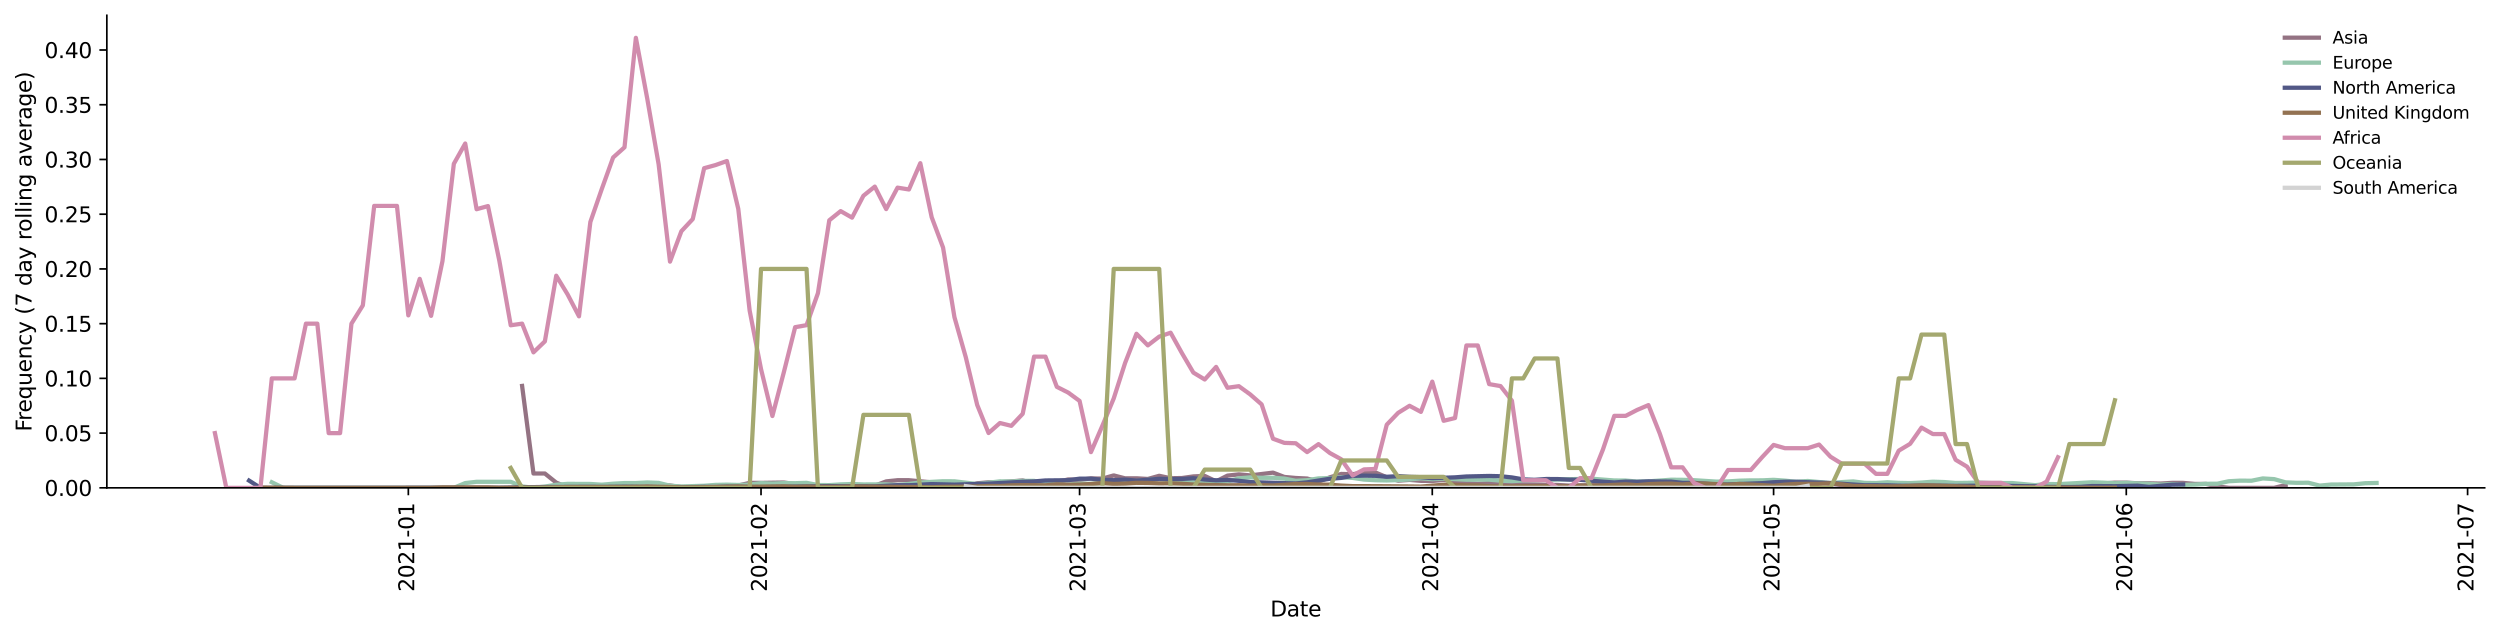 <?xml version="1.0" encoding="utf-8" standalone="no"?>
<!DOCTYPE svg PUBLIC "-//W3C//DTD SVG 1.1//EN"
  "http://www.w3.org/Graphics/SVG/1.1/DTD/svg11.dtd">
<svg height="298.621pt" version="1.1" viewBox="0 0 1173.344 298.621" width="1173.344pt" xmlns="http://www.w3.org/2000/svg" xmlns:xlink="http://www.w3.org/1999/xlink">
 <defs>
  <style type="text/css">*{stroke-linecap:butt;stroke-linejoin:round;}</style>
 </defs>
 <g id="figure_1">
  <g id="patch_1">
   <path d="M 0 298.621 
L 1173.344 298.621 
L 1173.344 0 
L 0 0 
z
" style="fill:#ffffff;"/>
  </g>
  <g id="axes_1">
   <g id="patch_2">
    <path d="M 50.144 228.96 
L 1166.144 228.96 
L 1166.144 7.2 
L 50.144 7.2 
z
" style="fill:#ffffff;"/>
   </g>
   <g id="matplotlib.axis_1">
    <g id="xtick_1">
     <g id="line2d_1">
      <defs>
       <path d="M 0 0 
L 0 3.5 
" id="m2527ec824e" style="stroke:#000000;stroke-width:0.8;"/>
      </defs>
      <g>
       <use style="stroke:#000000;stroke-width:0.8;" x="191.646" xlink:href="#m2527ec824e" y="228.96"/>
      </g>
     </g>
     <g id="text_1">
      <!-- 2021-01 -->
      <g transform="translate(194.406 277.743)rotate(-90)scale(0.1 -0.1)">
       <defs>
        <path d="M 1228 531 
L 3431 531 
L 3431 0 
L 469 0 
L 469 531 
Q 828 903 1448 1529 
Q 2069 2156 2228 2338 
Q 2531 2678 2651 2914 
Q 2772 3150 2772 3378 
Q 2772 3750 2511 3984 
Q 2250 4219 1831 4219 
Q 1534 4219 1204 4116 
Q 875 4013 500 3803 
L 500 4441 
Q 881 4594 1212 4672 
Q 1544 4750 1819 4750 
Q 2544 4750 2975 4387 
Q 3406 4025 3406 3419 
Q 3406 3131 3298 2873 
Q 3191 2616 2906 2266 
Q 2828 2175 2409 1742 
Q 1991 1309 1228 531 
z
" id="DejaVuSans-32" transform="scale(0.016)"/>
        <path d="M 2034 4250 
Q 1547 4250 1301 3770 
Q 1056 3291 1056 2328 
Q 1056 1369 1301 889 
Q 1547 409 2034 409 
Q 2525 409 2770 889 
Q 3016 1369 3016 2328 
Q 3016 3291 2770 3770 
Q 2525 4250 2034 4250 
z
M 2034 4750 
Q 2819 4750 3233 4129 
Q 3647 3509 3647 2328 
Q 3647 1150 3233 529 
Q 2819 -91 2034 -91 
Q 1250 -91 836 529 
Q 422 1150 422 2328 
Q 422 3509 836 4129 
Q 1250 4750 2034 4750 
z
" id="DejaVuSans-30" transform="scale(0.016)"/>
        <path d="M 794 531 
L 1825 531 
L 1825 4091 
L 703 3866 
L 703 4441 
L 1819 4666 
L 2450 4666 
L 2450 531 
L 3481 531 
L 3481 0 
L 794 0 
L 794 531 
z
" id="DejaVuSans-31" transform="scale(0.016)"/>
        <path d="M 313 2009 
L 1997 2009 
L 1997 1497 
L 313 1497 
L 313 2009 
z
" id="DejaVuSans-2d" transform="scale(0.016)"/>
       </defs>
       <use xlink:href="#DejaVuSans-32"/>
       <use x="63.623" xlink:href="#DejaVuSans-30"/>
       <use x="127.246" xlink:href="#DejaVuSans-32"/>
       <use x="190.869" xlink:href="#DejaVuSans-31"/>
       <use x="254.492" xlink:href="#DejaVuSans-2d"/>
       <use x="290.576" xlink:href="#DejaVuSans-30"/>
       <use x="354.199" xlink:href="#DejaVuSans-31"/>
      </g>
     </g>
    </g>
    <g id="xtick_2">
     <g id="line2d_2">
      <g>
       <use style="stroke:#000000;stroke-width:0.8;" x="357.177" xlink:href="#m2527ec824e" y="228.96"/>
      </g>
     </g>
     <g id="text_2">
      <!-- 2021-02 -->
      <g transform="translate(359.937 277.743)rotate(-90)scale(0.1 -0.1)">
       <use xlink:href="#DejaVuSans-32"/>
       <use x="63.623" xlink:href="#DejaVuSans-30"/>
       <use x="127.246" xlink:href="#DejaVuSans-32"/>
       <use x="190.869" xlink:href="#DejaVuSans-31"/>
       <use x="254.492" xlink:href="#DejaVuSans-2d"/>
       <use x="290.576" xlink:href="#DejaVuSans-30"/>
       <use x="354.199" xlink:href="#DejaVuSans-32"/>
      </g>
     </g>
    </g>
    <g id="xtick_3">
     <g id="line2d_3">
      <g>
       <use style="stroke:#000000;stroke-width:0.8;" x="506.689" xlink:href="#m2527ec824e" y="228.96"/>
      </g>
     </g>
     <g id="text_3">
      <!-- 2021-03 -->
      <g transform="translate(509.449 277.743)rotate(-90)scale(0.1 -0.1)">
       <defs>
        <path d="M 2597 2516 
Q 3050 2419 3304 2112 
Q 3559 1806 3559 1356 
Q 3559 666 3084 287 
Q 2609 -91 1734 -91 
Q 1441 -91 1130 -33 
Q 819 25 488 141 
L 488 750 
Q 750 597 1062 519 
Q 1375 441 1716 441 
Q 2309 441 2620 675 
Q 2931 909 2931 1356 
Q 2931 1769 2642 2001 
Q 2353 2234 1838 2234 
L 1294 2234 
L 1294 2753 
L 1863 2753 
Q 2328 2753 2575 2939 
Q 2822 3125 2822 3475 
Q 2822 3834 2567 4026 
Q 2313 4219 1838 4219 
Q 1578 4219 1281 4162 
Q 984 4106 628 3988 
L 628 4550 
Q 988 4650 1302 4700 
Q 1616 4750 1894 4750 
Q 2613 4750 3031 4423 
Q 3450 4097 3450 3541 
Q 3450 3153 3228 2886 
Q 3006 2619 2597 2516 
z
" id="DejaVuSans-33" transform="scale(0.016)"/>
       </defs>
       <use xlink:href="#DejaVuSans-32"/>
       <use x="63.623" xlink:href="#DejaVuSans-30"/>
       <use x="127.246" xlink:href="#DejaVuSans-32"/>
       <use x="190.869" xlink:href="#DejaVuSans-31"/>
       <use x="254.492" xlink:href="#DejaVuSans-2d"/>
       <use x="290.576" xlink:href="#DejaVuSans-30"/>
       <use x="354.199" xlink:href="#DejaVuSans-33"/>
      </g>
     </g>
    </g>
    <g id="xtick_4">
     <g id="line2d_4">
      <g>
       <use style="stroke:#000000;stroke-width:0.8;" x="672.22" xlink:href="#m2527ec824e" y="228.96"/>
      </g>
     </g>
     <g id="text_4">
      <!-- 2021-04 -->
      <g transform="translate(674.98 277.743)rotate(-90)scale(0.1 -0.1)">
       <defs>
        <path d="M 2419 4116 
L 825 1625 
L 2419 1625 
L 2419 4116 
z
M 2253 4666 
L 3047 4666 
L 3047 1625 
L 3713 1625 
L 3713 1100 
L 3047 1100 
L 3047 0 
L 2419 0 
L 2419 1100 
L 313 1100 
L 313 1709 
L 2253 4666 
z
" id="DejaVuSans-34" transform="scale(0.016)"/>
       </defs>
       <use xlink:href="#DejaVuSans-32"/>
       <use x="63.623" xlink:href="#DejaVuSans-30"/>
       <use x="127.246" xlink:href="#DejaVuSans-32"/>
       <use x="190.869" xlink:href="#DejaVuSans-31"/>
       <use x="254.492" xlink:href="#DejaVuSans-2d"/>
       <use x="290.576" xlink:href="#DejaVuSans-30"/>
       <use x="354.199" xlink:href="#DejaVuSans-34"/>
      </g>
     </g>
    </g>
    <g id="xtick_5">
     <g id="line2d_5">
      <g>
       <use style="stroke:#000000;stroke-width:0.8;" x="832.412" xlink:href="#m2527ec824e" y="228.96"/>
      </g>
     </g>
     <g id="text_5">
      <!-- 2021-05 -->
      <g transform="translate(835.171 277.743)rotate(-90)scale(0.1 -0.1)">
       <defs>
        <path d="M 691 4666 
L 3169 4666 
L 3169 4134 
L 1269 4134 
L 1269 2991 
Q 1406 3038 1543 3061 
Q 1681 3084 1819 3084 
Q 2600 3084 3056 2656 
Q 3513 2228 3513 1497 
Q 3513 744 3044 326 
Q 2575 -91 1722 -91 
Q 1428 -91 1123 -41 
Q 819 9 494 109 
L 494 744 
Q 775 591 1075 516 
Q 1375 441 1709 441 
Q 2250 441 2565 725 
Q 2881 1009 2881 1497 
Q 2881 1984 2565 2268 
Q 2250 2553 1709 2553 
Q 1456 2553 1204 2497 
Q 953 2441 691 2322 
L 691 4666 
z
" id="DejaVuSans-35" transform="scale(0.016)"/>
       </defs>
       <use xlink:href="#DejaVuSans-32"/>
       <use x="63.623" xlink:href="#DejaVuSans-30"/>
       <use x="127.246" xlink:href="#DejaVuSans-32"/>
       <use x="190.869" xlink:href="#DejaVuSans-31"/>
       <use x="254.492" xlink:href="#DejaVuSans-2d"/>
       <use x="290.576" xlink:href="#DejaVuSans-30"/>
       <use x="354.199" xlink:href="#DejaVuSans-35"/>
      </g>
     </g>
    </g>
    <g id="xtick_6">
     <g id="line2d_6">
      <g>
       <use style="stroke:#000000;stroke-width:0.8;" x="997.943" xlink:href="#m2527ec824e" y="228.96"/>
      </g>
     </g>
     <g id="text_6">
      <!-- 2021-06 -->
      <g transform="translate(1000.702 277.743)rotate(-90)scale(0.1 -0.1)">
       <defs>
        <path d="M 2113 2584 
Q 1688 2584 1439 2293 
Q 1191 2003 1191 1497 
Q 1191 994 1439 701 
Q 1688 409 2113 409 
Q 2538 409 2786 701 
Q 3034 994 3034 1497 
Q 3034 2003 2786 2293 
Q 2538 2584 2113 2584 
z
M 3366 4563 
L 3366 3988 
Q 3128 4100 2886 4159 
Q 2644 4219 2406 4219 
Q 1781 4219 1451 3797 
Q 1122 3375 1075 2522 
Q 1259 2794 1537 2939 
Q 1816 3084 2150 3084 
Q 2853 3084 3261 2657 
Q 3669 2231 3669 1497 
Q 3669 778 3244 343 
Q 2819 -91 2113 -91 
Q 1303 -91 875 529 
Q 447 1150 447 2328 
Q 447 3434 972 4092 
Q 1497 4750 2381 4750 
Q 2619 4750 2861 4703 
Q 3103 4656 3366 4563 
z
" id="DejaVuSans-36" transform="scale(0.016)"/>
       </defs>
       <use xlink:href="#DejaVuSans-32"/>
       <use x="63.623" xlink:href="#DejaVuSans-30"/>
       <use x="127.246" xlink:href="#DejaVuSans-32"/>
       <use x="190.869" xlink:href="#DejaVuSans-31"/>
       <use x="254.492" xlink:href="#DejaVuSans-2d"/>
       <use x="290.576" xlink:href="#DejaVuSans-30"/>
       <use x="354.199" xlink:href="#DejaVuSans-36"/>
      </g>
     </g>
    </g>
    <g id="xtick_7">
     <g id="line2d_7">
      <g>
       <use style="stroke:#000000;stroke-width:0.8;" x="1158.134" xlink:href="#m2527ec824e" y="228.96"/>
      </g>
     </g>
     <g id="text_7">
      <!-- 2021-07 -->
      <g transform="translate(1160.894 277.743)rotate(-90)scale(0.1 -0.1)">
       <defs>
        <path d="M 525 4666 
L 3525 4666 
L 3525 4397 
L 1831 0 
L 1172 0 
L 2766 4134 
L 525 4134 
L 525 4666 
z
" id="DejaVuSans-37" transform="scale(0.016)"/>
       </defs>
       <use xlink:href="#DejaVuSans-32"/>
       <use x="63.623" xlink:href="#DejaVuSans-30"/>
       <use x="127.246" xlink:href="#DejaVuSans-32"/>
       <use x="190.869" xlink:href="#DejaVuSans-31"/>
       <use x="254.492" xlink:href="#DejaVuSans-2d"/>
       <use x="290.576" xlink:href="#DejaVuSans-30"/>
       <use x="354.199" xlink:href="#DejaVuSans-37"/>
      </g>
     </g>
    </g>
    <g id="text_8">
     <!-- Date -->
     <g transform="translate(596.193 289.341)scale(0.1 -0.1)">
      <defs>
       <path d="M 1259 4147 
L 1259 519 
L 2022 519 
Q 2988 519 3436 956 
Q 3884 1394 3884 2338 
Q 3884 3275 3436 3711 
Q 2988 4147 2022 4147 
L 1259 4147 
z
M 628 4666 
L 1925 4666 
Q 3281 4666 3915 4102 
Q 4550 3538 4550 2338 
Q 4550 1131 3912 565 
Q 3275 0 1925 0 
L 628 0 
L 628 4666 
z
" id="DejaVuSans-44" transform="scale(0.016)"/>
       <path d="M 2194 1759 
Q 1497 1759 1228 1600 
Q 959 1441 959 1056 
Q 959 750 1161 570 
Q 1363 391 1709 391 
Q 2188 391 2477 730 
Q 2766 1069 2766 1631 
L 2766 1759 
L 2194 1759 
z
M 3341 1997 
L 3341 0 
L 2766 0 
L 2766 531 
Q 2569 213 2275 61 
Q 1981 -91 1556 -91 
Q 1019 -91 701 211 
Q 384 513 384 1019 
Q 384 1609 779 1909 
Q 1175 2209 1959 2209 
L 2766 2209 
L 2766 2266 
Q 2766 2663 2505 2880 
Q 2244 3097 1772 3097 
Q 1472 3097 1187 3025 
Q 903 2953 641 2809 
L 641 3341 
Q 956 3463 1253 3523 
Q 1550 3584 1831 3584 
Q 2591 3584 2966 3190 
Q 3341 2797 3341 1997 
z
" id="DejaVuSans-61" transform="scale(0.016)"/>
       <path d="M 1172 4494 
L 1172 3500 
L 2356 3500 
L 2356 3053 
L 1172 3053 
L 1172 1153 
Q 1172 725 1289 603 
Q 1406 481 1766 481 
L 2356 481 
L 2356 0 
L 1766 0 
Q 1100 0 847 248 
Q 594 497 594 1153 
L 594 3053 
L 172 3053 
L 172 3500 
L 594 3500 
L 594 4494 
L 1172 4494 
z
" id="DejaVuSans-74" transform="scale(0.016)"/>
       <path d="M 3597 1894 
L 3597 1613 
L 953 1613 
Q 991 1019 1311 708 
Q 1631 397 2203 397 
Q 2534 397 2845 478 
Q 3156 559 3463 722 
L 3463 178 
Q 3153 47 2828 -22 
Q 2503 -91 2169 -91 
Q 1331 -91 842 396 
Q 353 884 353 1716 
Q 353 2575 817 3079 
Q 1281 3584 2069 3584 
Q 2775 3584 3186 3129 
Q 3597 2675 3597 1894 
z
M 3022 2063 
Q 3016 2534 2758 2815 
Q 2500 3097 2075 3097 
Q 1594 3097 1305 2825 
Q 1016 2553 972 2059 
L 3022 2063 
z
" id="DejaVuSans-65" transform="scale(0.016)"/>
      </defs>
      <use xlink:href="#DejaVuSans-44"/>
      <use x="77.002" xlink:href="#DejaVuSans-61"/>
      <use x="138.281" xlink:href="#DejaVuSans-74"/>
      <use x="177.49" xlink:href="#DejaVuSans-65"/>
     </g>
    </g>
   </g>
   <g id="matplotlib.axis_2">
    <g id="ytick_1">
     <g id="line2d_8">
      <defs>
       <path d="M 0 0 
L -3.5 0 
" id="mf1eda344db" style="stroke:#000000;stroke-width:0.8;"/>
      </defs>
      <g>
       <use style="stroke:#000000;stroke-width:0.8;" x="50.144" xlink:href="#mf1eda344db" y="228.96"/>
      </g>
     </g>
     <g id="text_9">
      <!-- 0.00 -->
      <g transform="translate(20.878 232.759)scale(0.1 -0.1)">
       <defs>
        <path d="M 684 794 
L 1344 794 
L 1344 0 
L 684 0 
L 684 794 
z
" id="DejaVuSans-2e" transform="scale(0.016)"/>
       </defs>
       <use xlink:href="#DejaVuSans-30"/>
       <use x="63.623" xlink:href="#DejaVuSans-2e"/>
       <use x="95.41" xlink:href="#DejaVuSans-30"/>
       <use x="159.033" xlink:href="#DejaVuSans-30"/>
      </g>
     </g>
    </g>
    <g id="ytick_2">
     <g id="line2d_9">
      <g>
       <use style="stroke:#000000;stroke-width:0.8;" x="50.144" xlink:href="#mf1eda344db" y="203.274"/>
      </g>
     </g>
     <g id="text_10">
      <!-- 0.05 -->
      <g transform="translate(20.878 207.073)scale(0.1 -0.1)">
       <use xlink:href="#DejaVuSans-30"/>
       <use x="63.623" xlink:href="#DejaVuSans-2e"/>
       <use x="95.41" xlink:href="#DejaVuSans-30"/>
       <use x="159.033" xlink:href="#DejaVuSans-35"/>
      </g>
     </g>
    </g>
    <g id="ytick_3">
     <g id="line2d_10">
      <g>
       <use style="stroke:#000000;stroke-width:0.8;" x="50.144" xlink:href="#mf1eda344db" y="177.587"/>
      </g>
     </g>
     <g id="text_11">
      <!-- 0.10 -->
      <g transform="translate(20.878 181.386)scale(0.1 -0.1)">
       <use xlink:href="#DejaVuSans-30"/>
       <use x="63.623" xlink:href="#DejaVuSans-2e"/>
       <use x="95.41" xlink:href="#DejaVuSans-31"/>
       <use x="159.033" xlink:href="#DejaVuSans-30"/>
      </g>
     </g>
    </g>
    <g id="ytick_4">
     <g id="line2d_11">
      <g>
       <use style="stroke:#000000;stroke-width:0.8;" x="50.144" xlink:href="#mf1eda344db" y="151.901"/>
      </g>
     </g>
     <g id="text_12">
      <!-- 0.15 -->
      <g transform="translate(20.878 155.7)scale(0.1 -0.1)">
       <use xlink:href="#DejaVuSans-30"/>
       <use x="63.623" xlink:href="#DejaVuSans-2e"/>
       <use x="95.41" xlink:href="#DejaVuSans-31"/>
       <use x="159.033" xlink:href="#DejaVuSans-35"/>
      </g>
     </g>
    </g>
    <g id="ytick_5">
     <g id="line2d_12">
      <g>
       <use style="stroke:#000000;stroke-width:0.8;" x="50.144" xlink:href="#mf1eda344db" y="126.214"/>
      </g>
     </g>
     <g id="text_13">
      <!-- 0.20 -->
      <g transform="translate(20.878 130.013)scale(0.1 -0.1)">
       <use xlink:href="#DejaVuSans-30"/>
       <use x="63.623" xlink:href="#DejaVuSans-2e"/>
       <use x="95.41" xlink:href="#DejaVuSans-32"/>
       <use x="159.033" xlink:href="#DejaVuSans-30"/>
      </g>
     </g>
    </g>
    <g id="ytick_6">
     <g id="line2d_13">
      <g>
       <use style="stroke:#000000;stroke-width:0.8;" x="50.144" xlink:href="#mf1eda344db" y="100.528"/>
      </g>
     </g>
     <g id="text_14">
      <!-- 0.25 -->
      <g transform="translate(20.878 104.327)scale(0.1 -0.1)">
       <use xlink:href="#DejaVuSans-30"/>
       <use x="63.623" xlink:href="#DejaVuSans-2e"/>
       <use x="95.41" xlink:href="#DejaVuSans-32"/>
       <use x="159.033" xlink:href="#DejaVuSans-35"/>
      </g>
     </g>
    </g>
    <g id="ytick_7">
     <g id="line2d_14">
      <g>
       <use style="stroke:#000000;stroke-width:0.8;" x="50.144" xlink:href="#mf1eda344db" y="74.841"/>
      </g>
     </g>
     <g id="text_15">
      <!-- 0.30 -->
      <g transform="translate(20.878 78.64)scale(0.1 -0.1)">
       <use xlink:href="#DejaVuSans-30"/>
       <use x="63.623" xlink:href="#DejaVuSans-2e"/>
       <use x="95.41" xlink:href="#DejaVuSans-33"/>
       <use x="159.033" xlink:href="#DejaVuSans-30"/>
      </g>
     </g>
    </g>
    <g id="ytick_8">
     <g id="line2d_15">
      <g>
       <use style="stroke:#000000;stroke-width:0.8;" x="50.144" xlink:href="#mf1eda344db" y="49.155"/>
      </g>
     </g>
     <g id="text_16">
      <!-- 0.35 -->
      <g transform="translate(20.878 52.954)scale(0.1 -0.1)">
       <use xlink:href="#DejaVuSans-30"/>
       <use x="63.623" xlink:href="#DejaVuSans-2e"/>
       <use x="95.41" xlink:href="#DejaVuSans-33"/>
       <use x="159.033" xlink:href="#DejaVuSans-35"/>
      </g>
     </g>
    </g>
    <g id="ytick_9">
     <g id="line2d_16">
      <g>
       <use style="stroke:#000000;stroke-width:0.8;" x="50.144" xlink:href="#mf1eda344db" y="23.468"/>
      </g>
     </g>
     <g id="text_17">
      <!-- 0.40 -->
      <g transform="translate(20.878 27.267)scale(0.1 -0.1)">
       <use xlink:href="#DejaVuSans-30"/>
       <use x="63.623" xlink:href="#DejaVuSans-2e"/>
       <use x="95.41" xlink:href="#DejaVuSans-34"/>
       <use x="159.033" xlink:href="#DejaVuSans-30"/>
      </g>
     </g>
    </g>
    <g id="text_18">
     <!-- Frequency (7 day rolling average) -->
     <g transform="translate(14.798 202.529)rotate(-90)scale(0.1 -0.1)">
      <defs>
       <path d="M 628 4666 
L 3309 4666 
L 3309 4134 
L 1259 4134 
L 1259 2759 
L 3109 2759 
L 3109 2228 
L 1259 2228 
L 1259 0 
L 628 0 
L 628 4666 
z
" id="DejaVuSans-46" transform="scale(0.016)"/>
       <path d="M 2631 2963 
Q 2534 3019 2420 3045 
Q 2306 3072 2169 3072 
Q 1681 3072 1420 2755 
Q 1159 2438 1159 1844 
L 1159 0 
L 581 0 
L 581 3500 
L 1159 3500 
L 1159 2956 
Q 1341 3275 1631 3429 
Q 1922 3584 2338 3584 
Q 2397 3584 2469 3576 
Q 2541 3569 2628 3553 
L 2631 2963 
z
" id="DejaVuSans-72" transform="scale(0.016)"/>
       <path d="M 947 1747 
Q 947 1113 1208 752 
Q 1469 391 1925 391 
Q 2381 391 2643 752 
Q 2906 1113 2906 1747 
Q 2906 2381 2643 2742 
Q 2381 3103 1925 3103 
Q 1469 3103 1208 2742 
Q 947 2381 947 1747 
z
M 2906 525 
Q 2725 213 2448 61 
Q 2172 -91 1784 -91 
Q 1150 -91 751 415 
Q 353 922 353 1747 
Q 353 2572 751 3078 
Q 1150 3584 1784 3584 
Q 2172 3584 2448 3432 
Q 2725 3281 2906 2969 
L 2906 3500 
L 3481 3500 
L 3481 -1331 
L 2906 -1331 
L 2906 525 
z
" id="DejaVuSans-71" transform="scale(0.016)"/>
       <path d="M 544 1381 
L 544 3500 
L 1119 3500 
L 1119 1403 
Q 1119 906 1312 657 
Q 1506 409 1894 409 
Q 2359 409 2629 706 
Q 2900 1003 2900 1516 
L 2900 3500 
L 3475 3500 
L 3475 0 
L 2900 0 
L 2900 538 
Q 2691 219 2414 64 
Q 2138 -91 1772 -91 
Q 1169 -91 856 284 
Q 544 659 544 1381 
z
M 1991 3584 
L 1991 3584 
z
" id="DejaVuSans-75" transform="scale(0.016)"/>
       <path d="M 3513 2113 
L 3513 0 
L 2938 0 
L 2938 2094 
Q 2938 2591 2744 2837 
Q 2550 3084 2163 3084 
Q 1697 3084 1428 2787 
Q 1159 2491 1159 1978 
L 1159 0 
L 581 0 
L 581 3500 
L 1159 3500 
L 1159 2956 
Q 1366 3272 1645 3428 
Q 1925 3584 2291 3584 
Q 2894 3584 3203 3211 
Q 3513 2838 3513 2113 
z
" id="DejaVuSans-6e" transform="scale(0.016)"/>
       <path d="M 3122 3366 
L 3122 2828 
Q 2878 2963 2633 3030 
Q 2388 3097 2138 3097 
Q 1578 3097 1268 2742 
Q 959 2388 959 1747 
Q 959 1106 1268 751 
Q 1578 397 2138 397 
Q 2388 397 2633 464 
Q 2878 531 3122 666 
L 3122 134 
Q 2881 22 2623 -34 
Q 2366 -91 2075 -91 
Q 1284 -91 818 406 
Q 353 903 353 1747 
Q 353 2603 823 3093 
Q 1294 3584 2113 3584 
Q 2378 3584 2631 3529 
Q 2884 3475 3122 3366 
z
" id="DejaVuSans-63" transform="scale(0.016)"/>
       <path d="M 2059 -325 
Q 1816 -950 1584 -1140 
Q 1353 -1331 966 -1331 
L 506 -1331 
L 506 -850 
L 844 -850 
Q 1081 -850 1212 -737 
Q 1344 -625 1503 -206 
L 1606 56 
L 191 3500 
L 800 3500 
L 1894 763 
L 2988 3500 
L 3597 3500 
L 2059 -325 
z
" id="DejaVuSans-79" transform="scale(0.016)"/>
       <path id="DejaVuSans-20" transform="scale(0.016)"/>
       <path d="M 1984 4856 
Q 1566 4138 1362 3434 
Q 1159 2731 1159 2009 
Q 1159 1288 1364 580 
Q 1569 -128 1984 -844 
L 1484 -844 
Q 1016 -109 783 600 
Q 550 1309 550 2009 
Q 550 2706 781 3412 
Q 1013 4119 1484 4856 
L 1984 4856 
z
" id="DejaVuSans-28" transform="scale(0.016)"/>
       <path d="M 2906 2969 
L 2906 4863 
L 3481 4863 
L 3481 0 
L 2906 0 
L 2906 525 
Q 2725 213 2448 61 
Q 2172 -91 1784 -91 
Q 1150 -91 751 415 
Q 353 922 353 1747 
Q 353 2572 751 3078 
Q 1150 3584 1784 3584 
Q 2172 3584 2448 3432 
Q 2725 3281 2906 2969 
z
M 947 1747 
Q 947 1113 1208 752 
Q 1469 391 1925 391 
Q 2381 391 2643 752 
Q 2906 1113 2906 1747 
Q 2906 2381 2643 2742 
Q 2381 3103 1925 3103 
Q 1469 3103 1208 2742 
Q 947 2381 947 1747 
z
" id="DejaVuSans-64" transform="scale(0.016)"/>
       <path d="M 1959 3097 
Q 1497 3097 1228 2736 
Q 959 2375 959 1747 
Q 959 1119 1226 758 
Q 1494 397 1959 397 
Q 2419 397 2687 759 
Q 2956 1122 2956 1747 
Q 2956 2369 2687 2733 
Q 2419 3097 1959 3097 
z
M 1959 3584 
Q 2709 3584 3137 3096 
Q 3566 2609 3566 1747 
Q 3566 888 3137 398 
Q 2709 -91 1959 -91 
Q 1206 -91 779 398 
Q 353 888 353 1747 
Q 353 2609 779 3096 
Q 1206 3584 1959 3584 
z
" id="DejaVuSans-6f" transform="scale(0.016)"/>
       <path d="M 603 4863 
L 1178 4863 
L 1178 0 
L 603 0 
L 603 4863 
z
" id="DejaVuSans-6c" transform="scale(0.016)"/>
       <path d="M 603 3500 
L 1178 3500 
L 1178 0 
L 603 0 
L 603 3500 
z
M 603 4863 
L 1178 4863 
L 1178 4134 
L 603 4134 
L 603 4863 
z
" id="DejaVuSans-69" transform="scale(0.016)"/>
       <path d="M 2906 1791 
Q 2906 2416 2648 2759 
Q 2391 3103 1925 3103 
Q 1463 3103 1205 2759 
Q 947 2416 947 1791 
Q 947 1169 1205 825 
Q 1463 481 1925 481 
Q 2391 481 2648 825 
Q 2906 1169 2906 1791 
z
M 3481 434 
Q 3481 -459 3084 -895 
Q 2688 -1331 1869 -1331 
Q 1566 -1331 1297 -1286 
Q 1028 -1241 775 -1147 
L 775 -588 
Q 1028 -725 1275 -790 
Q 1522 -856 1778 -856 
Q 2344 -856 2625 -561 
Q 2906 -266 2906 331 
L 2906 616 
Q 2728 306 2450 153 
Q 2172 0 1784 0 
Q 1141 0 747 490 
Q 353 981 353 1791 
Q 353 2603 747 3093 
Q 1141 3584 1784 3584 
Q 2172 3584 2450 3431 
Q 2728 3278 2906 2969 
L 2906 3500 
L 3481 3500 
L 3481 434 
z
" id="DejaVuSans-67" transform="scale(0.016)"/>
       <path d="M 191 3500 
L 800 3500 
L 1894 563 
L 2988 3500 
L 3597 3500 
L 2284 0 
L 1503 0 
L 191 3500 
z
" id="DejaVuSans-76" transform="scale(0.016)"/>
       <path d="M 513 4856 
L 1013 4856 
Q 1481 4119 1714 3412 
Q 1947 2706 1947 2009 
Q 1947 1309 1714 600 
Q 1481 -109 1013 -844 
L 513 -844 
Q 928 -128 1133 580 
Q 1338 1288 1338 2009 
Q 1338 2731 1133 3434 
Q 928 4138 513 4856 
z
" id="DejaVuSans-29" transform="scale(0.016)"/>
      </defs>
      <use xlink:href="#DejaVuSans-46"/>
      <use x="50.27" xlink:href="#DejaVuSans-72"/>
      <use x="89.133" xlink:href="#DejaVuSans-65"/>
      <use x="150.656" xlink:href="#DejaVuSans-71"/>
      <use x="214.133" xlink:href="#DejaVuSans-75"/>
      <use x="277.512" xlink:href="#DejaVuSans-65"/>
      <use x="339.035" xlink:href="#DejaVuSans-6e"/>
      <use x="402.414" xlink:href="#DejaVuSans-63"/>
      <use x="457.395" xlink:href="#DejaVuSans-79"/>
      <use x="516.574" xlink:href="#DejaVuSans-20"/>
      <use x="548.361" xlink:href="#DejaVuSans-28"/>
      <use x="587.375" xlink:href="#DejaVuSans-37"/>
      <use x="650.998" xlink:href="#DejaVuSans-20"/>
      <use x="682.785" xlink:href="#DejaVuSans-64"/>
      <use x="746.262" xlink:href="#DejaVuSans-61"/>
      <use x="807.541" xlink:href="#DejaVuSans-79"/>
      <use x="866.721" xlink:href="#DejaVuSans-20"/>
      <use x="898.508" xlink:href="#DejaVuSans-72"/>
      <use x="937.371" xlink:href="#DejaVuSans-6f"/>
      <use x="998.553" xlink:href="#DejaVuSans-6c"/>
      <use x="1026.336" xlink:href="#DejaVuSans-6c"/>
      <use x="1054.119" xlink:href="#DejaVuSans-69"/>
      <use x="1081.902" xlink:href="#DejaVuSans-6e"/>
      <use x="1145.281" xlink:href="#DejaVuSans-67"/>
      <use x="1208.758" xlink:href="#DejaVuSans-20"/>
      <use x="1240.545" xlink:href="#DejaVuSans-61"/>
      <use x="1301.824" xlink:href="#DejaVuSans-76"/>
      <use x="1361.004" xlink:href="#DejaVuSans-65"/>
      <use x="1422.527" xlink:href="#DejaVuSans-72"/>
      <use x="1463.641" xlink:href="#DejaVuSans-61"/>
      <use x="1524.92" xlink:href="#DejaVuSans-67"/>
      <use x="1588.396" xlink:href="#DejaVuSans-65"/>
      <use x="1649.92" xlink:href="#DejaVuSans-29"/>
     </g>
    </g>
   </g>
   <g id="line2d_17">
    <path clip-path="url(#p9e3564b1de)" d="M 245.043 181.134 
L 250.383 222.233 
L 255.723 222.233 
L 261.062 226.514 
L 266.402 228.651 
L 287.761 228.651 
L 293.101 228.197 
L 298.44 228.197 
L 303.78 227.856 
L 314.46 227.856 
L 319.799 228.619 
L 325.139 228.619 
L 330.479 228.96 
L 335.818 228.96 
L 341.158 228.59 
L 346.498 227.872 
L 351.838 226.634 
L 357.177 226.634 
L 367.857 226.459 
L 373.196 227.177 
L 378.536 228.415 
L 383.876 228.415 
L 389.216 228.551 
L 394.555 228.96 
L 399.895 228.96 
L 410.574 227.955 
L 415.914 225.941 
L 421.254 225.385 
L 426.594 225.385 
L 437.273 226.39 
L 442.613 228.405 
L 447.952 228.96 
L 453.292 228.53 
L 458.632 226.832 
L 463.972 226.365 
L 469.311 226.365 
L 479.991 225.495 
L 485.33 226.963 
L 490.67 226.277 
L 496.01 226.277 
L 501.349 225.02 
L 506.689 225.269 
L 512.029 224.524 
L 517.369 224.63 
L 522.708 223.135 
L 528.048 224.501 
L 533.388 224.482 
L 538.727 224.8 
L 544.067 223.311 
L 549.407 224.446 
L 554.747 224.36 
L 560.086 223.6 
L 565.426 223.372 
L 570.766 225.907 
L 576.105 223.223 
L 581.445 222.643 
L 586.785 223.128 
L 597.464 221.825 
L 602.804 223.854 
L 608.144 224.337 
L 613.483 224.599 
L 618.823 226.01 
L 624.163 224.022 
L 629.503 222.44 
L 634.842 222.566 
L 640.182 221.822 
L 645.522 221.75 
L 650.861 224.001 
L 656.201 225.599 
L 661.541 225.23 
L 666.881 225.678 
L 672.22 225.74 
L 677.56 225.234 
L 682.9 226.056 
L 688.239 226.637 
L 693.579 227.077 
L 698.919 226.679 
L 704.259 227.126 
L 709.598 226.878 
L 725.617 227.608 
L 730.957 227.607 
L 736.297 227.9 
L 746.976 227.702 
L 752.316 227.696 
L 757.656 228.129 
L 768.335 227.978 
L 779.015 228.555 
L 784.354 228.555 
L 789.694 228.754 
L 800.373 228.769 
L 805.713 228.455 
L 827.072 227.936 
L 832.412 227.605 
L 837.751 227.106 
L 843.091 226.721 
L 848.431 226.706 
L 853.771 226.433 
L 869.79 228.336 
L 875.129 228.231 
L 880.469 228.504 
L 885.809 228.504 
L 891.149 228.157 
L 896.488 228.157 
L 901.828 228.612 
L 907.168 228.612 
L 912.507 228.315 
L 917.847 228.663 
L 923.187 228.46 
L 944.546 228.491 
L 949.885 228.172 
L 960.565 228.172 
L 965.905 228.438 
L 971.244 228.438 
L 976.584 228.164 
L 981.924 228.164 
L 987.263 226.887 
L 992.603 226.516 
L 997.943 226.516 
L 1003.283 226.835 
L 1008.622 226.835 
L 1013.962 226.957 
L 1019.302 226.638 
L 1024.641 226.638 
L 1029.981 227.116 
L 1035.321 227.116 
L 1040.66 228.27 
L 1046 228.96 
L 1067.359 228.96 
L 1072.699 227.676 
L 1072.699 227.676 
" style="fill:none;stroke:#947383;stroke-linecap:square;stroke-width:2;"/>
   </g>
   <g id="line2d_18">
    <path clip-path="url(#p9e3564b1de)" d="M 127.57 226.325 
L 132.909 228.96 
L 213.005 228.96 
L 218.345 226.726 
L 223.684 226.126 
L 239.704 226.126 
L 245.043 228.313 
L 250.383 228.914 
L 255.723 228.362 
L 261.062 227.505 
L 266.402 227.096 
L 277.082 227.142 
L 282.421 227.488 
L 287.761 227.024 
L 293.101 226.715 
L 298.44 226.715 
L 303.78 226.435 
L 309.12 226.641 
L 314.46 227.962 
L 319.799 228.307 
L 330.479 227.983 
L 335.818 227.58 
L 341.158 227.466 
L 346.498 227.61 
L 351.838 227.449 
L 357.177 226.758 
L 362.517 226.977 
L 367.857 226.743 
L 373.196 226.778 
L 378.536 226.62 
L 383.876 227.632 
L 389.216 227.686 
L 394.555 227.342 
L 399.895 227.164 
L 405.235 227.365 
L 415.914 227.325 
L 421.254 227.647 
L 426.594 227.122 
L 431.933 226.452 
L 442.613 225.86 
L 447.952 225.899 
L 458.632 227.185 
L 469.311 225.917 
L 474.651 225.968 
L 479.991 225.673 
L 485.33 225.688 
L 490.67 226.748 
L 496.01 227.339 
L 501.349 227.453 
L 506.689 226.989 
L 512.029 227.095 
L 517.369 226.65 
L 522.708 226.322 
L 528.048 225.839 
L 533.388 225.816 
L 538.727 225.219 
L 544.067 224.911 
L 549.407 225.335 
L 554.747 225.618 
L 560.086 226.225 
L 570.766 226.485 
L 576.105 225.974 
L 581.445 224.498 
L 586.785 224.043 
L 592.125 224.262 
L 597.464 224.237 
L 602.804 224.623 
L 608.144 225.652 
L 613.483 225.383 
L 618.823 224.529 
L 624.163 224.38 
L 629.503 223.98 
L 634.842 224.301 
L 640.182 225.08 
L 645.522 225.379 
L 650.861 225.496 
L 656.201 225.326 
L 661.541 225.029 
L 666.881 224.525 
L 672.22 224.895 
L 677.56 224.616 
L 688.239 225.152 
L 698.919 225.132 
L 704.259 225.609 
L 709.598 225.814 
L 714.938 225.513 
L 720.278 225.513 
L 730.957 225.036 
L 746.976 224.676 
L 757.656 225.504 
L 762.995 225.543 
L 768.335 226.017 
L 773.675 225.92 
L 784.354 225.15 
L 789.694 225.2 
L 795.034 225.37 
L 805.713 226.047 
L 811.053 225.933 
L 816.393 225.602 
L 821.732 225.456 
L 827.072 225.45 
L 832.412 225.203 
L 837.751 225.583 
L 843.091 226.127 
L 848.431 225.748 
L 859.11 226.727 
L 864.45 226.265 
L 869.79 225.949 
L 875.129 226.629 
L 880.469 226.706 
L 885.809 226.343 
L 891.149 226.63 
L 896.488 226.735 
L 901.828 226.482 
L 907.168 226.078 
L 912.507 226.25 
L 917.847 226.673 
L 923.187 226.625 
L 928.527 226.462 
L 933.866 226.67 
L 944.546 226.729 
L 955.225 227.717 
L 960.565 227.149 
L 965.905 227.234 
L 981.924 226.348 
L 987.263 226.523 
L 992.603 226.819 
L 997.943 226.636 
L 1008.622 227.102 
L 1013.962 227.425 
L 1019.302 227.173 
L 1024.641 227.577 
L 1029.981 227.426 
L 1035.321 227.056 
L 1040.66 227.03 
L 1046 225.871 
L 1051.34 225.583 
L 1056.68 225.63 
L 1062.019 224.546 
L 1067.359 224.871 
L 1072.699 226.387 
L 1078.038 226.612 
L 1083.378 226.562 
L 1088.718 227.915 
L 1094.058 227.42 
L 1104.737 227.336 
L 1110.077 226.794 
L 1115.416 226.672 
L 1115.416 226.672 
" style="fill:none;stroke:#96c6ad;stroke-linecap:square;stroke-width:2;"/>
   </g>
   <g id="line2d_19">
    <path clip-path="url(#p9e3564b1de)" d="M 116.89 225.558 
L 122.23 228.96 
L 234.364 228.903 
L 250.383 228.616 
L 277.082 228.493 
L 282.421 228.548 
L 293.101 228.444 
L 298.44 228.499 
L 303.78 228.676 
L 309.12 228.609 
L 314.46 228.759 
L 319.799 228.757 
L 330.479 228.51 
L 335.818 228.573 
L 341.158 228.414 
L 357.177 228.63 
L 389.216 228.13 
L 394.555 228.235 
L 405.235 228.221 
L 410.574 228.262 
L 421.254 227.714 
L 426.594 227.737 
L 437.273 227.206 
L 447.952 227.461 
L 463.972 226.981 
L 479.991 226.125 
L 485.33 225.955 
L 490.67 225.494 
L 501.349 225.378 
L 506.689 224.662 
L 512.029 224.658 
L 517.369 225.198 
L 522.708 225.365 
L 528.048 225.082 
L 533.388 225.569 
L 544.067 224.728 
L 549.407 224.847 
L 554.747 224.781 
L 560.086 224.461 
L 565.426 225.06 
L 570.766 225.431 
L 576.105 225.257 
L 581.445 225.668 
L 586.785 226.266 
L 608.144 226.902 
L 613.483 226.383 
L 624.163 224.703 
L 629.503 224.296 
L 634.842 223.338 
L 640.182 223.234 
L 645.522 223.324 
L 650.861 223.777 
L 656.201 223.475 
L 661.541 223.807 
L 666.881 223.951 
L 672.22 224.421 
L 682.9 224.035 
L 688.239 223.632 
L 698.919 223.385 
L 704.259 223.511 
L 709.598 224.078 
L 714.938 224.99 
L 720.278 225.202 
L 725.617 224.822 
L 730.957 224.835 
L 736.297 225.11 
L 741.637 225.193 
L 752.316 226.079 
L 757.656 226.441 
L 762.995 226.038 
L 768.335 226.152 
L 773.675 225.916 
L 784.354 226.039 
L 789.694 226.624 
L 795.034 226.632 
L 805.713 227.424 
L 811.053 227.364 
L 827.072 226.757 
L 832.412 226.323 
L 837.751 226.104 
L 843.091 226.116 
L 859.11 226.703 
L 875.129 227.75 
L 885.809 227.779 
L 891.149 227.945 
L 896.488 227.999 
L 901.828 227.859 
L 917.847 228.025 
L 928.527 227.956 
L 933.866 227.838 
L 949.885 228.177 
L 955.225 228.24 
L 960.565 228.51 
L 971.244 228.611 
L 976.584 228.503 
L 981.924 228.11 
L 992.603 228.183 
L 1003.283 227.942 
L 1008.622 228.526 
L 1019.302 227.492 
L 1024.641 227.374 
L 1024.641 227.374 
" style="fill:none;stroke:#525886;stroke-linecap:square;stroke-width:2;"/>
   </g>
   <g id="line2d_20">
    <path clip-path="url(#p9e3564b1de)" d="M 122.23 228.839 
L 138.249 228.96 
L 202.326 228.96 
L 207.665 228.76 
L 229.024 228.76 
L 234.364 228.913 
L 255.723 228.809 
L 266.402 228.581 
L 277.082 228.576 
L 293.101 228.527 
L 303.78 228.381 
L 314.46 228.562 
L 319.799 228.763 
L 330.479 228.652 
L 346.498 228.32 
L 351.838 228.457 
L 367.857 228.252 
L 373.196 228.474 
L 378.536 228.342 
L 383.876 228.49 
L 394.555 228.455 
L 399.895 228.299 
L 431.933 228.616 
L 437.273 228.712 
L 442.613 228.497 
L 458.632 228.295 
L 463.972 228.091 
L 469.311 228.112 
L 474.651 227.782 
L 479.991 227.679 
L 490.67 227.777 
L 496.01 227.328 
L 501.349 227.487 
L 506.689 227.443 
L 512.029 227.161 
L 517.369 226.737 
L 522.708 227.134 
L 528.048 227.005 
L 533.388 226.612 
L 538.727 226.663 
L 544.067 226.885 
L 549.407 226.836 
L 554.747 227.054 
L 560.086 227.414 
L 570.766 227.678 
L 576.105 227.778 
L 581.445 227.727 
L 586.785 227.907 
L 592.125 227.708 
L 597.464 227.874 
L 608.144 227.157 
L 613.483 227.169 
L 618.823 227.414 
L 624.163 227.487 
L 629.503 227.912 
L 634.842 228.157 
L 645.522 228.178 
L 661.541 228.305 
L 666.881 228.371 
L 677.56 227.514 
L 682.9 227.577 
L 688.239 227.782 
L 693.579 227.82 
L 698.919 228.176 
L 704.259 228.299 
L 714.938 228.162 
L 725.617 228.121 
L 730.957 228.252 
L 736.297 228.184 
L 741.637 227.886 
L 746.976 227.928 
L 752.316 227.83 
L 762.995 227.299 
L 768.335 227.71 
L 773.675 227.233 
L 779.015 227.031 
L 784.354 226.99 
L 789.694 227.392 
L 795.034 226.878 
L 800.373 226.943 
L 811.053 227.518 
L 816.393 227.128 
L 832.412 227.995 
L 837.751 227.466 
L 843.091 227.128 
L 853.771 227.083 
L 859.11 226.825 
L 864.45 227.332 
L 869.79 228.06 
L 880.469 228.203 
L 885.809 228.297 
L 891.149 228.24 
L 901.828 227.812 
L 907.168 227.836 
L 923.187 228.406 
L 928.527 228.687 
L 933.866 228.816 
L 944.546 228.633 
L 955.225 228.724 
L 965.905 228.817 
L 976.584 228.907 
L 987.263 228.96 
L 992.603 228.916 
L 992.603 228.916 
" style="fill:none;stroke:#937252;stroke-linecap:square;stroke-width:2;"/>
   </g>
   <g id="line2d_21">
    <path clip-path="url(#p9e3564b1de)" d="M 100.871 203.274 
L 106.211 228.96 
L 122.23 228.96 
L 127.57 177.587 
L 138.249 177.587 
L 143.589 151.901 
L 148.928 151.901 
L 154.268 203.274 
L 159.608 203.274 
L 164.948 151.901 
L 170.287 143.338 
L 175.627 96.636 
L 186.306 96.636 
L 191.646 148.009 
L 196.986 130.884 
L 202.326 148.231 
L 207.665 122.545 
L 213.005 76.88 
L 218.345 67.366 
L 223.684 98.19 
L 229.024 96.722 
L 234.364 122.409 
L 239.704 152.662 
L 245.043 151.901 
L 250.383 165.364 
L 255.723 160.227 
L 261.062 129.403 
L 266.402 138.186 
L 271.742 148.46 
L 277.082 104.173 
L 282.421 88.761 
L 287.761 73.92 
L 293.101 69.133 
L 298.44 17.76 
L 303.78 46.301 
L 309.12 77.124 
L 314.46 122.789 
L 319.799 108.519 
L 325.139 102.811 
L 330.479 78.941 
L 335.818 77.473 
L 341.158 75.57 
L 346.498 98.046 
L 351.838 145.786 
L 357.177 173.224 
L 362.517 195.241 
L 367.857 174.808 
L 373.196 153.555 
L 378.536 152.621 
L 383.876 137.637 
L 389.216 103.389 
L 394.555 99.087 
L 399.895 102.145 
L 405.235 91.87 
L 410.574 87.589 
L 415.914 98.127 
L 421.254 88.07 
L 426.594 88.926 
L 431.933 76.597 
L 437.273 101.954 
L 442.613 116.18 
L 447.952 148.846 
L 453.292 167.711 
L 458.632 190.052 
L 463.972 203.224 
L 469.311 198.536 
L 474.651 199.862 
L 479.991 194.207 
L 485.33 167.383 
L 490.67 167.383 
L 496.01 181.555 
L 501.349 184.259 
L 506.689 188.173 
L 512.029 212.192 
L 517.369 199.862 
L 522.708 187.019 
L 528.048 170.357 
L 533.388 156.658 
L 538.727 162.098 
L 544.067 157.988 
L 549.407 156.153 
L 554.747 165.777 
L 560.086 174.875 
L 565.426 178.108 
L 570.766 172.211 
L 576.105 181.997 
L 581.445 181.25 
L 586.785 185.126 
L 592.125 189.796 
L 597.464 205.905 
L 602.804 207.862 
L 608.144 208.035 
L 613.483 212.187 
L 618.823 208.45 
L 624.163 212.622 
L 629.503 215.558 
L 634.842 223.169 
L 640.182 220.315 
L 645.522 220.099 
L 650.861 199.322 
L 656.201 193.768 
L 661.541 190.454 
L 666.881 193.308 
L 672.22 179.128 
L 677.56 197.493 
L 682.9 196.197 
L 688.239 162.149 
L 693.579 162.149 
L 698.919 180.281 
L 704.259 181.205 
L 709.598 188.055 
L 714.938 225.417 
L 725.617 225.417 
L 730.957 228.96 
L 736.297 228.96 
L 741.637 224.394 
L 746.976 224.394 
L 752.316 210.992 
L 757.656 195.185 
L 762.995 195.185 
L 768.335 192.412 
L 773.675 190.129 
L 779.015 203.531 
L 784.354 219.338 
L 789.694 219.338 
L 795.034 226.677 
L 800.373 228.96 
L 805.713 228.96 
L 811.053 220.573 
L 821.732 220.573 
L 827.072 214.529 
L 832.412 208.821 
L 837.751 210.358 
L 848.431 210.358 
L 853.771 208.648 
L 859.11 214.356 
L 864.45 217.663 
L 875.129 217.663 
L 880.469 222.395 
L 885.809 222.395 
L 891.149 211.518 
L 896.488 208.307 
L 901.828 200.696 
L 907.168 203.718 
L 912.507 203.718 
L 917.847 215.803 
L 923.187 219.014 
L 928.527 226.625 
L 939.206 226.625 
L 944.546 228.96 
L 955.225 228.96 
L 960.565 226.024 
L 965.905 214.608 
L 965.905 214.608 
" style="fill:none;stroke:#d18cad;stroke-linecap:square;stroke-width:2;"/>
   </g>
   <g id="line2d_22">
    <path clip-path="url(#p9e3564b1de)" d="M 239.704 219.619 
L 245.043 228.96 
L 351.838 228.96 
L 357.177 126.214 
L 378.536 126.214 
L 383.876 228.96 
L 399.895 228.96 
L 405.235 194.711 
L 426.594 194.711 
L 431.933 228.96 
L 517.369 228.96 
L 522.708 126.214 
L 544.067 126.214 
L 549.407 228.96 
L 560.086 228.96 
L 565.426 220.398 
L 586.785 220.398 
L 592.125 228.96 
L 624.163 228.96 
L 629.503 216.117 
L 650.861 216.117 
L 656.201 223.823 
L 677.56 223.823 
L 682.9 228.96 
L 704.259 228.96 
L 709.598 177.587 
L 714.938 177.587 
L 720.278 168.246 
L 730.957 168.246 
L 736.297 219.619 
L 741.637 219.619 
L 746.976 228.96 
L 859.11 228.96 
L 864.45 217.544 
L 885.809 217.544 
L 891.149 177.587 
L 896.488 177.587 
L 901.828 157.038 
L 912.507 157.038 
L 917.847 208.411 
L 923.187 208.411 
L 928.527 228.96 
L 965.905 228.96 
L 971.244 208.411 
L 987.263 208.411 
L 992.603 187.862 
L 992.603 187.862 
" style="fill:none;stroke:#a4a86f;stroke-linecap:square;stroke-width:2;"/>
   </g>
   <g id="line2d_23">
    <path clip-path="url(#p9e3564b1de)" d="M 453.292 228.164 
L 458.632 228.96 
L 463.972 228.96 
L 469.311 228.96 
L 474.651 228.96 
L 479.991 228.96 
L 485.33 228.96 
L 490.67 228.96 
L 496.01 228.96 
L 501.349 228.96 
L 506.689 228.96 
L 512.029 228.96 
L 517.369 228.96 
L 522.708 228.96 
L 528.048 228.96 
L 533.388 228.96 
L 538.727 228.96 
L 544.067 228.96 
L 549.407 228.96 
L 554.747 228.96 
L 560.086 228.96 
L 565.426 228.96 
L 570.766 228.96 
L 576.105 228.96 
L 581.445 228.96 
L 586.785 228.96 
L 592.125 228.96 
L 597.464 228.96 
L 602.804 228.96 
L 608.144 228.96 
L 613.483 228.96 
L 618.823 228.96 
L 624.163 228.96 
L 629.503 228.96 
L 634.842 228.96 
L 640.182 228.96 
L 645.522 228.96 
L 650.861 228.96 
L 656.201 228.96 
L 661.541 228.96 
L 666.881 228.96 
L 672.22 228.96 
L 677.56 228.96 
L 682.9 228.96 
L 688.239 228.96 
L 693.579 228.96 
L 698.919 228.96 
L 704.259 228.96 
L 709.598 228.96 
L 714.938 228.96 
L 720.278 228.96 
L 725.617 228.96 
L 730.957 228.96 
L 736.297 228.96 
L 741.637 228.96 
L 746.976 228.96 
L 752.316 228.96 
L 757.656 228.96 
L 762.995 228.96 
L 768.335 228.96 
L 773.675 228.96 
L 779.015 228.96 
L 784.354 228.96 
L 789.694 228.96 
L 795.034 228.96 
L 800.373 228.96 
L 805.713 228.96 
L 811.053 228.96 
L 816.393 228.96 
L 821.732 228.96 
L 827.072 228.96 
L 832.412 228.96 
L 837.751 228.96 
L 843.091 228.96 
L 848.431 228.017 
" style="fill:none;stroke:#d3d3d3;stroke-linecap:square;stroke-width:2;"/>
   </g>
   <g id="patch_3">
    <path d="M 50.144 228.96 
L 50.144 7.2 
" style="fill:none;stroke:#000000;stroke-linecap:square;stroke-linejoin:miter;stroke-width:0.8;"/>
   </g>
   <g id="patch_4">
    <path d="M 50.144 228.96 
L 1166.144 228.96 
" style="fill:none;stroke:#000000;stroke-linecap:square;stroke-linejoin:miter;stroke-width:0.8;"/>
   </g>
   <g id="legend_1">
    <g id="line2d_24">
     <path d="M 1072.332 17.679 
L 1088.332 17.679 
" style="fill:none;stroke:#947383;stroke-linecap:square;stroke-width:2;"/>
    </g>
    <g id="line2d_25"/>
    <g id="text_19">
     <!-- Asia -->
     <g transform="translate(1094.733 20.479)scale(0.08 -0.08)">
      <defs>
       <path d="M 2188 4044 
L 1331 1722 
L 3047 1722 
L 2188 4044 
z
M 1831 4666 
L 2547 4666 
L 4325 0 
L 3669 0 
L 3244 1197 
L 1141 1197 
L 716 0 
L 50 0 
L 1831 4666 
z
" id="DejaVuSans-41" transform="scale(0.016)"/>
       <path d="M 2834 3397 
L 2834 2853 
Q 2591 2978 2328 3040 
Q 2066 3103 1784 3103 
Q 1356 3103 1142 2972 
Q 928 2841 928 2578 
Q 928 2378 1081 2264 
Q 1234 2150 1697 2047 
L 1894 2003 
Q 2506 1872 2764 1633 
Q 3022 1394 3022 966 
Q 3022 478 2636 193 
Q 2250 -91 1575 -91 
Q 1294 -91 989 -36 
Q 684 19 347 128 
L 347 722 
Q 666 556 975 473 
Q 1284 391 1588 391 
Q 1994 391 2212 530 
Q 2431 669 2431 922 
Q 2431 1156 2273 1281 
Q 2116 1406 1581 1522 
L 1381 1569 
Q 847 1681 609 1914 
Q 372 2147 372 2553 
Q 372 3047 722 3315 
Q 1072 3584 1716 3584 
Q 2034 3584 2315 3537 
Q 2597 3491 2834 3397 
z
" id="DejaVuSans-73" transform="scale(0.016)"/>
      </defs>
      <use xlink:href="#DejaVuSans-41"/>
      <use x="68.408" xlink:href="#DejaVuSans-73"/>
      <use x="120.508" xlink:href="#DejaVuSans-69"/>
      <use x="148.291" xlink:href="#DejaVuSans-61"/>
     </g>
    </g>
    <g id="line2d_26">
     <path d="M 1072.332 29.421 
L 1088.332 29.421 
" style="fill:none;stroke:#96c6ad;stroke-linecap:square;stroke-width:2;"/>
    </g>
    <g id="line2d_27"/>
    <g id="text_20">
     <!-- Europe -->
     <g transform="translate(1094.733 32.221)scale(0.08 -0.08)">
      <defs>
       <path d="M 628 4666 
L 3578 4666 
L 3578 4134 
L 1259 4134 
L 1259 2753 
L 3481 2753 
L 3481 2222 
L 1259 2222 
L 1259 531 
L 3634 531 
L 3634 0 
L 628 0 
L 628 4666 
z
" id="DejaVuSans-45" transform="scale(0.016)"/>
       <path d="M 1159 525 
L 1159 -1331 
L 581 -1331 
L 581 3500 
L 1159 3500 
L 1159 2969 
Q 1341 3281 1617 3432 
Q 1894 3584 2278 3584 
Q 2916 3584 3314 3078 
Q 3713 2572 3713 1747 
Q 3713 922 3314 415 
Q 2916 -91 2278 -91 
Q 1894 -91 1617 61 
Q 1341 213 1159 525 
z
M 3116 1747 
Q 3116 2381 2855 2742 
Q 2594 3103 2138 3103 
Q 1681 3103 1420 2742 
Q 1159 2381 1159 1747 
Q 1159 1113 1420 752 
Q 1681 391 2138 391 
Q 2594 391 2855 752 
Q 3116 1113 3116 1747 
z
" id="DejaVuSans-70" transform="scale(0.016)"/>
      </defs>
      <use xlink:href="#DejaVuSans-45"/>
      <use x="63.184" xlink:href="#DejaVuSans-75"/>
      <use x="126.562" xlink:href="#DejaVuSans-72"/>
      <use x="165.426" xlink:href="#DejaVuSans-6f"/>
      <use x="226.607" xlink:href="#DejaVuSans-70"/>
      <use x="290.084" xlink:href="#DejaVuSans-65"/>
     </g>
    </g>
    <g id="line2d_28">
     <path d="M 1072.332 41.164 
L 1088.332 41.164 
" style="fill:none;stroke:#525886;stroke-linecap:square;stroke-width:2;"/>
    </g>
    <g id="line2d_29"/>
    <g id="text_21">
     <!-- North America -->
     <g transform="translate(1094.733 43.964)scale(0.08 -0.08)">
      <defs>
       <path d="M 628 4666 
L 1478 4666 
L 3547 763 
L 3547 4666 
L 4159 4666 
L 4159 0 
L 3309 0 
L 1241 3903 
L 1241 0 
L 628 0 
L 628 4666 
z
" id="DejaVuSans-4e" transform="scale(0.016)"/>
       <path d="M 3513 2113 
L 3513 0 
L 2938 0 
L 2938 2094 
Q 2938 2591 2744 2837 
Q 2550 3084 2163 3084 
Q 1697 3084 1428 2787 
Q 1159 2491 1159 1978 
L 1159 0 
L 581 0 
L 581 4863 
L 1159 4863 
L 1159 2956 
Q 1366 3272 1645 3428 
Q 1925 3584 2291 3584 
Q 2894 3584 3203 3211 
Q 3513 2838 3513 2113 
z
" id="DejaVuSans-68" transform="scale(0.016)"/>
       <path d="M 3328 2828 
Q 3544 3216 3844 3400 
Q 4144 3584 4550 3584 
Q 5097 3584 5394 3201 
Q 5691 2819 5691 2113 
L 5691 0 
L 5113 0 
L 5113 2094 
Q 5113 2597 4934 2840 
Q 4756 3084 4391 3084 
Q 3944 3084 3684 2787 
Q 3425 2491 3425 1978 
L 3425 0 
L 2847 0 
L 2847 2094 
Q 2847 2600 2669 2842 
Q 2491 3084 2119 3084 
Q 1678 3084 1418 2786 
Q 1159 2488 1159 1978 
L 1159 0 
L 581 0 
L 581 3500 
L 1159 3500 
L 1159 2956 
Q 1356 3278 1631 3431 
Q 1906 3584 2284 3584 
Q 2666 3584 2933 3390 
Q 3200 3197 3328 2828 
z
" id="DejaVuSans-6d" transform="scale(0.016)"/>
      </defs>
      <use xlink:href="#DejaVuSans-4e"/>
      <use x="74.805" xlink:href="#DejaVuSans-6f"/>
      <use x="135.986" xlink:href="#DejaVuSans-72"/>
      <use x="177.1" xlink:href="#DejaVuSans-74"/>
      <use x="216.309" xlink:href="#DejaVuSans-68"/>
      <use x="279.688" xlink:href="#DejaVuSans-20"/>
      <use x="311.475" xlink:href="#DejaVuSans-41"/>
      <use x="379.883" xlink:href="#DejaVuSans-6d"/>
      <use x="477.295" xlink:href="#DejaVuSans-65"/>
      <use x="538.818" xlink:href="#DejaVuSans-72"/>
      <use x="579.932" xlink:href="#DejaVuSans-69"/>
      <use x="607.715" xlink:href="#DejaVuSans-63"/>
      <use x="662.695" xlink:href="#DejaVuSans-61"/>
     </g>
    </g>
    <g id="line2d_30">
     <path d="M 1072.332 52.906 
L 1088.332 52.906 
" style="fill:none;stroke:#937252;stroke-linecap:square;stroke-width:2;"/>
    </g>
    <g id="line2d_31"/>
    <g id="text_22">
     <!-- United Kingdom -->
     <g transform="translate(1094.733 55.706)scale(0.08 -0.08)">
      <defs>
       <path d="M 556 4666 
L 1191 4666 
L 1191 1831 
Q 1191 1081 1462 751 
Q 1734 422 2344 422 
Q 2950 422 3222 751 
Q 3494 1081 3494 1831 
L 3494 4666 
L 4128 4666 
L 4128 1753 
Q 4128 841 3676 375 
Q 3225 -91 2344 -91 
Q 1459 -91 1007 375 
Q 556 841 556 1753 
L 556 4666 
z
" id="DejaVuSans-55" transform="scale(0.016)"/>
       <path d="M 628 4666 
L 1259 4666 
L 1259 2694 
L 3353 4666 
L 4166 4666 
L 1850 2491 
L 4331 0 
L 3500 0 
L 1259 2247 
L 1259 0 
L 628 0 
L 628 4666 
z
" id="DejaVuSans-4b" transform="scale(0.016)"/>
      </defs>
      <use xlink:href="#DejaVuSans-55"/>
      <use x="73.193" xlink:href="#DejaVuSans-6e"/>
      <use x="136.572" xlink:href="#DejaVuSans-69"/>
      <use x="164.355" xlink:href="#DejaVuSans-74"/>
      <use x="203.564" xlink:href="#DejaVuSans-65"/>
      <use x="265.088" xlink:href="#DejaVuSans-64"/>
      <use x="328.564" xlink:href="#DejaVuSans-20"/>
      <use x="360.352" xlink:href="#DejaVuSans-4b"/>
      <use x="425.928" xlink:href="#DejaVuSans-69"/>
      <use x="453.711" xlink:href="#DejaVuSans-6e"/>
      <use x="517.09" xlink:href="#DejaVuSans-67"/>
      <use x="580.566" xlink:href="#DejaVuSans-64"/>
      <use x="644.043" xlink:href="#DejaVuSans-6f"/>
      <use x="705.225" xlink:href="#DejaVuSans-6d"/>
     </g>
    </g>
    <g id="line2d_32">
     <path d="M 1072.332 64.649 
L 1088.332 64.649 
" style="fill:none;stroke:#d18cad;stroke-linecap:square;stroke-width:2;"/>
    </g>
    <g id="line2d_33"/>
    <g id="text_23">
     <!-- Africa -->
     <g transform="translate(1094.733 67.449)scale(0.08 -0.08)">
      <defs>
       <path d="M 2375 4863 
L 2375 4384 
L 1825 4384 
Q 1516 4384 1395 4259 
Q 1275 4134 1275 3809 
L 1275 3500 
L 2222 3500 
L 2222 3053 
L 1275 3053 
L 1275 0 
L 697 0 
L 697 3053 
L 147 3053 
L 147 3500 
L 697 3500 
L 697 3744 
Q 697 4328 969 4595 
Q 1241 4863 1831 4863 
L 2375 4863 
z
" id="DejaVuSans-66" transform="scale(0.016)"/>
      </defs>
      <use xlink:href="#DejaVuSans-41"/>
      <use x="64.783" xlink:href="#DejaVuSans-66"/>
      <use x="99.988" xlink:href="#DejaVuSans-72"/>
      <use x="141.102" xlink:href="#DejaVuSans-69"/>
      <use x="168.885" xlink:href="#DejaVuSans-63"/>
      <use x="223.865" xlink:href="#DejaVuSans-61"/>
     </g>
    </g>
    <g id="line2d_34">
     <path d="M 1072.332 76.391 
L 1088.332 76.391 
" style="fill:none;stroke:#a4a86f;stroke-linecap:square;stroke-width:2;"/>
    </g>
    <g id="line2d_35"/>
    <g id="text_24">
     <!-- Oceania -->
     <g transform="translate(1094.733 79.191)scale(0.08 -0.08)">
      <defs>
       <path d="M 2522 4238 
Q 1834 4238 1429 3725 
Q 1025 3213 1025 2328 
Q 1025 1447 1429 934 
Q 1834 422 2522 422 
Q 3209 422 3611 934 
Q 4013 1447 4013 2328 
Q 4013 3213 3611 3725 
Q 3209 4238 2522 4238 
z
M 2522 4750 
Q 3503 4750 4090 4092 
Q 4678 3434 4678 2328 
Q 4678 1225 4090 567 
Q 3503 -91 2522 -91 
Q 1538 -91 948 565 
Q 359 1222 359 2328 
Q 359 3434 948 4092 
Q 1538 4750 2522 4750 
z
" id="DejaVuSans-4f" transform="scale(0.016)"/>
      </defs>
      <use xlink:href="#DejaVuSans-4f"/>
      <use x="78.711" xlink:href="#DejaVuSans-63"/>
      <use x="133.691" xlink:href="#DejaVuSans-65"/>
      <use x="195.215" xlink:href="#DejaVuSans-61"/>
      <use x="256.494" xlink:href="#DejaVuSans-6e"/>
      <use x="319.873" xlink:href="#DejaVuSans-69"/>
      <use x="347.656" xlink:href="#DejaVuSans-61"/>
     </g>
    </g>
    <g id="line2d_36">
     <path d="M 1072.332 88.134 
L 1088.332 88.134 
" style="fill:none;stroke:#d3d3d3;stroke-linecap:square;stroke-width:2;"/>
    </g>
    <g id="line2d_37"/>
    <g id="text_25">
     <!-- South America -->
     <g transform="translate(1094.733 90.934)scale(0.08 -0.08)">
      <defs>
       <path d="M 3425 4513 
L 3425 3897 
Q 3066 4069 2747 4153 
Q 2428 4238 2131 4238 
Q 1616 4238 1336 4038 
Q 1056 3838 1056 3469 
Q 1056 3159 1242 3001 
Q 1428 2844 1947 2747 
L 2328 2669 
Q 3034 2534 3370 2195 
Q 3706 1856 3706 1288 
Q 3706 609 3251 259 
Q 2797 -91 1919 -91 
Q 1588 -91 1214 -16 
Q 841 59 441 206 
L 441 856 
Q 825 641 1194 531 
Q 1563 422 1919 422 
Q 2459 422 2753 634 
Q 3047 847 3047 1241 
Q 3047 1584 2836 1778 
Q 2625 1972 2144 2069 
L 1759 2144 
Q 1053 2284 737 2584 
Q 422 2884 422 3419 
Q 422 4038 858 4394 
Q 1294 4750 2059 4750 
Q 2388 4750 2728 4690 
Q 3069 4631 3425 4513 
z
" id="DejaVuSans-53" transform="scale(0.016)"/>
      </defs>
      <use xlink:href="#DejaVuSans-53"/>
      <use x="63.477" xlink:href="#DejaVuSans-6f"/>
      <use x="124.658" xlink:href="#DejaVuSans-75"/>
      <use x="188.037" xlink:href="#DejaVuSans-74"/>
      <use x="227.246" xlink:href="#DejaVuSans-68"/>
      <use x="290.625" xlink:href="#DejaVuSans-20"/>
      <use x="322.412" xlink:href="#DejaVuSans-41"/>
      <use x="390.82" xlink:href="#DejaVuSans-6d"/>
      <use x="488.232" xlink:href="#DejaVuSans-65"/>
      <use x="549.756" xlink:href="#DejaVuSans-72"/>
      <use x="590.869" xlink:href="#DejaVuSans-69"/>
      <use x="618.652" xlink:href="#DejaVuSans-63"/>
      <use x="673.633" xlink:href="#DejaVuSans-61"/>
     </g>
    </g>
   </g>
  </g>
 </g>
 <defs>
  <clipPath id="p9e3564b1de">
   <rect height="221.76" width="1116" x="50.144" y="7.2"/>
  </clipPath>
 </defs>
</svg>
